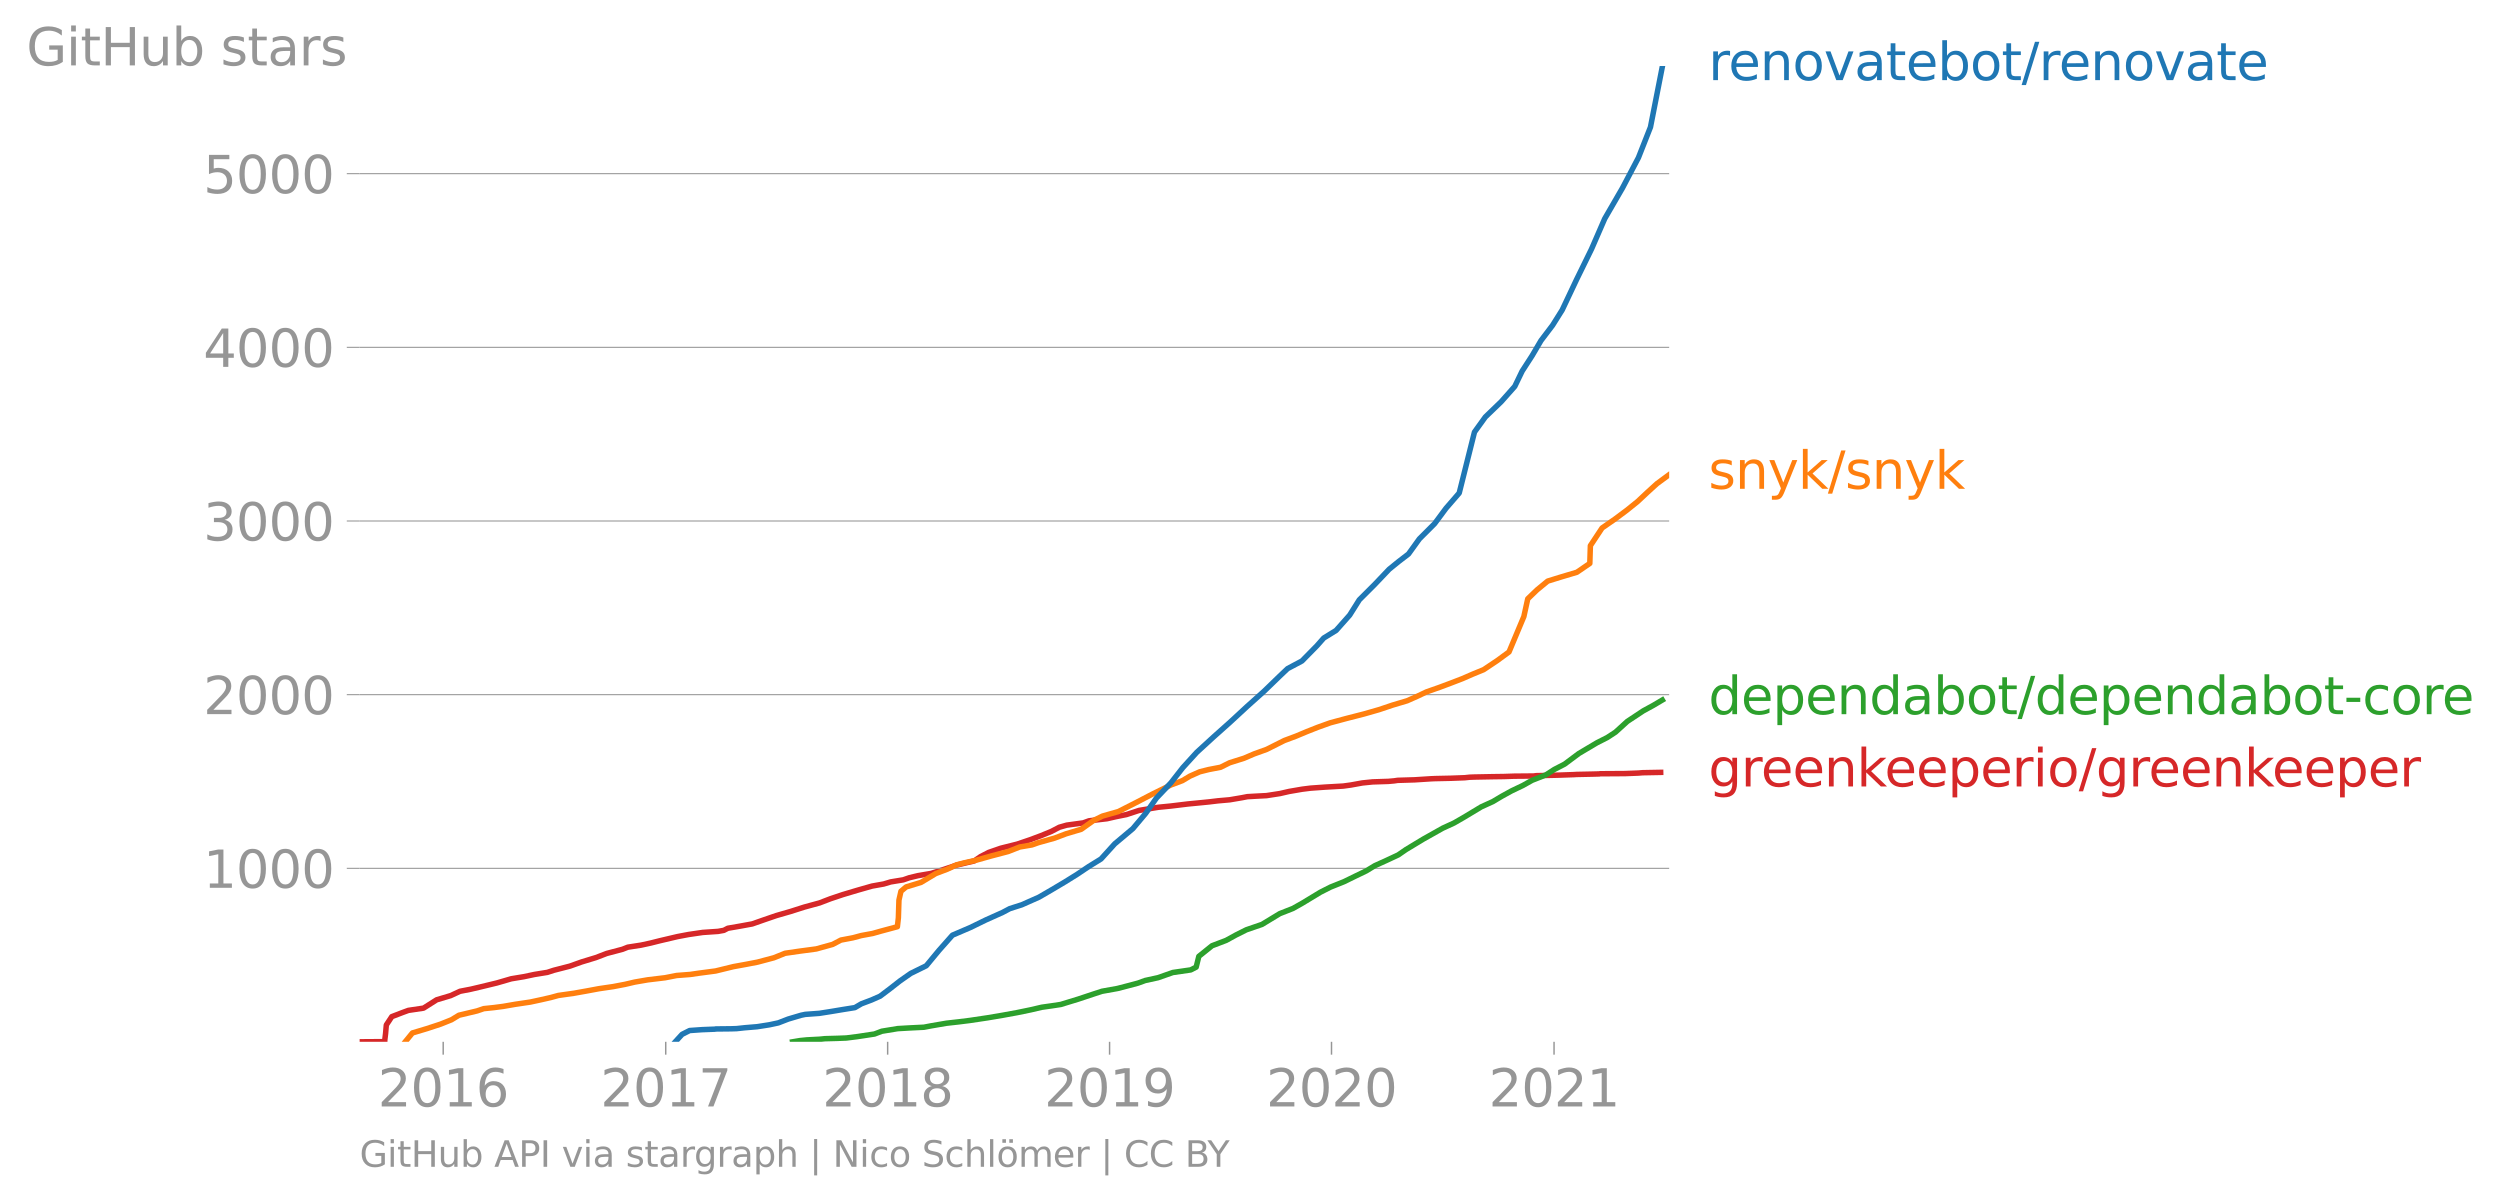 <svg height="436.912" viewBox="0 0 681.766 327.684" width="909.021" xmlns="http://www.w3.org/2000/svg" xmlns:xlink="http://www.w3.org/1999/xlink"><defs><style>*{stroke-linecap:butt;stroke-linejoin:round}</style></defs><g id="figure_1"><path d="M0 327.684h681.766V0H0z" style="fill:none" id="patch_1"/><g id="axes_1"><path d="M98.073 284.11h357.12V17.998H98.073z" style="fill:none" id="patch_2"/><path clip-path="url(#p3ea7e84ee9)" d="m98.073 284.11 6.845-.048.002-.094.006-.142.016-.285.07-.568.137-1.136.2-2.321 1.5-2.273 2.967-1.137 1.55-.568 4.132-.616 3.583-2.273 3.808-1.137 2.565-1.184 2.93-.568 2.419-.568 4.702-1.137 3.91-1.137 3.422-.568 2.924-.616 3.508-.568 1.745-.568 4.418-1.137 3.172-1.136 3.888-1.184 2.968-1.137 4.305-1.137 1.438-.568 3.657-.568 2.61-.569 2.445-.615 4.84-1.137 3.003-.568 3.876-.569 4.186-.284 1.574-.284 1.085-.568 3.28-.569 3.377-.615 3.25-1.137 3.309-1.136 3.93-1.137 3.71-1.184 4.16-1.137 2.966-1.136 3.393-1.137 3.965-1.184 3.985-1.137 3.187-.568 1.894-.568 3.445-.568 1.636-.569 2.366-.568 3.608-.616 3.578-1.136 3.39-1.137 4.775-1.137 1.734-1.184 2.212-1.136 3.28-1.137 4.522-1.136 3.486-1.184 3.04-1.137 2.763-1.137 2.174-1.136 2.003-.569 4.496-.615 1.578-.569 4.918-.568 2.472-.568 2.838-.569 3.46-1.136 3.477-.568 1.768-.285 3.357-.331 4.69-.568 2.95-.285 2.865-.284 2.361-.284 3.225-.284 3.334-.568 1.479-.285 2.49-.142 2.735-.142 3.674-.568 2.476-.568 3.57-.616 2.267-.284 3.958-.284 4.967-.284 2.081-.285 3.138-.568 2.796-.284 4.314-.142 1.57-.142.948-.142 4.662-.142 4.457-.285 1.094-.047 4.27-.095 3.811-.142 1.336-.142 1.297-.047 4.845-.095 3.224-.047 2.784-.095 5.272-.047.75-.095 2.181-.047 3.997-.095 4.057-.142.757-.048 4.402-.094 1.795-.048.221-.047 6.816-.047 3.653-.142 1.133-.095 4.91-.095" style="fill:none;stroke:#d62728;stroke-linecap:square;stroke-width:1.5" id="line2d_1"/><g id="matplotlib.axis_1"><g id="xtick_1"><g id="line2d_2"><defs><path d="M0 0v3.5" id="m528472d6dc" style="stroke:#969696;stroke-width:.4"/></defs><use style="fill:#969696;stroke:#969696;stroke-width:.4" x="120.862" xlink:href="#m528472d6dc" y="284.11"/></g><g style="fill:#969696" transform="matrix(.14 0 0 -.14 103.047 301.748)" id="text_1"><defs><path d="M1228 531h2203V0H469v531q359 372 979 998 621 627 780 809 303 340 423 576 121 236 121 464 0 372-261 606-261 235-680 235-297 0-627-103-329-103-704-313v638q381 153 712 231 332 78 607 78 725 0 1156-363 431-362 431-968 0-288-108-546-107-257-392-607-78-91-497-524-418-433-1181-1211z" id="DejaVuSans-32" transform="scale(.016)"/><path d="M2034 4250q-487 0-733-480-245-479-245-1442 0-959 245-1439 246-480 733-480 491 0 736 480 246 480 246 1439 0 963-246 1442-245 480-736 480zm0 500q785 0 1199-621 414-620 414-1801 0-1178-414-1799Q2819-91 2034-91q-784 0-1198 620-414 621-414 1799 0 1181 414 1801 414 621 1198 621z" id="DejaVuSans-30" transform="scale(.016)"/><path d="M794 531h1031v3560L703 3866v575l1116 225h631V531h1031V0H794v531z" id="DejaVuSans-31" transform="scale(.016)"/><path d="M2113 2584q-425 0-674-291-248-290-248-796 0-503 248-796 249-292 674-292t673 292q248 293 248 796 0 506-248 796-248 291-673 291zm1253 1979v-575q-238 112-480 171-242 60-480 60-625 0-955-422-329-422-376-1275 184 272 462 417 279 145 613 145 703 0 1111-427 408-426 408-1160 0-719-425-1154Q2819-91 2113-91q-810 0-1238 620-428 621-428 1799 0 1106 525 1764t1409 658q238 0 480-47t505-140z" id="DejaVuSans-36" transform="scale(.016)"/></defs><use xlink:href="#DejaVuSans-32"/><use x="63.623" xlink:href="#DejaVuSans-30"/><use x="127.246" xlink:href="#DejaVuSans-31"/><use x="190.869" xlink:href="#DejaVuSans-36"/></g></g><g id="xtick_2"><use style="fill:#969696;stroke:#969696;stroke-width:.4" x="181.548" xlink:href="#m528472d6dc" y="284.11" id="line2d_3"/><g style="fill:#969696" transform="matrix(.14 0 0 -.14 163.733 301.748)" id="text_2"><defs><path d="M525 4666h3000v-269L1831 0h-659l1594 4134H525v532z" id="DejaVuSans-37" transform="scale(.016)"/></defs><use xlink:href="#DejaVuSans-32"/><use x="63.623" xlink:href="#DejaVuSans-30"/><use x="127.246" xlink:href="#DejaVuSans-31"/><use x="190.869" xlink:href="#DejaVuSans-37"/></g></g><g id="xtick_3"><use style="fill:#969696;stroke:#969696;stroke-width:.4" x="242.069" xlink:href="#m528472d6dc" y="284.11" id="line2d_4"/><g style="fill:#969696" transform="matrix(.14 0 0 -.14 224.254 301.748)" id="text_3"><defs><path d="M2034 2216q-450 0-708-241-257-241-257-662 0-422 257-663 258-241 708-241t709 242q260 243 260 662 0 421-258 662-257 241-711 241zm-631 268q-406 100-633 378-226 279-226 679 0 559 398 884 399 325 1092 325 697 0 1094-325t397-884q0-400-227-679-226-278-629-378 456-106 710-416 255-309 255-755 0-679-414-1042Q2806-91 2034-91q-771 0-1186 362-414 363-414 1042 0 446 256 755 257 310 713 416zm-231 997q0-362 226-565 227-203 636-203 407 0 636 203 230 203 230 565 0 363-230 566-229 203-636 203-409 0-636-203-226-203-226-566z" id="DejaVuSans-38" transform="scale(.016)"/></defs><use xlink:href="#DejaVuSans-32"/><use x="63.623" xlink:href="#DejaVuSans-30"/><use x="127.246" xlink:href="#DejaVuSans-31"/><use x="190.869" xlink:href="#DejaVuSans-38"/></g></g><g id="xtick_4"><use style="fill:#969696;stroke:#969696;stroke-width:.4" x="302.59" xlink:href="#m528472d6dc" y="284.11" id="line2d_5"/><g style="fill:#969696" transform="matrix(.14 0 0 -.14 284.775 301.748)" id="text_4"><defs><path d="M703 97v575q238-113 481-172 244-59 479-59 625 0 954 420 330 420 377 1277-181-269-460-413-278-144-615-144-700 0-1108 423-408 424-408 1159 0 718 425 1152 425 435 1131 435 810 0 1236-621 427-620 427-1801 0-1103-524-1761Q2575-91 1691-91q-238 0-482 47Q966 3 703 97zm1256 1978q425 0 673 290 249 291 249 798 0 503-249 795-248 292-673 292t-673-292q-248-292-248-795 0-507 248-798 248-290 673-290z" id="DejaVuSans-39" transform="scale(.016)"/></defs><use xlink:href="#DejaVuSans-32"/><use x="63.623" xlink:href="#DejaVuSans-30"/><use x="127.246" xlink:href="#DejaVuSans-31"/><use x="190.869" xlink:href="#DejaVuSans-39"/></g></g><g id="xtick_5"><use style="fill:#969696;stroke:#969696;stroke-width:.4" x="363.111" xlink:href="#m528472d6dc" y="284.11" id="line2d_6"/><g style="fill:#969696" transform="matrix(.14 0 0 -.14 345.296 301.748)" id="text_5"><use xlink:href="#DejaVuSans-32"/><use x="63.623" xlink:href="#DejaVuSans-30"/><use x="127.246" xlink:href="#DejaVuSans-32"/><use x="190.869" xlink:href="#DejaVuSans-30"/></g></g><g id="xtick_6"><use style="fill:#969696;stroke:#969696;stroke-width:.4" x="423.797" xlink:href="#m528472d6dc" y="284.11" id="line2d_7"/><g style="fill:#969696" transform="matrix(.14 0 0 -.14 405.982 301.748)" id="text_6"><use xlink:href="#DejaVuSans-32"/><use x="63.623" xlink:href="#DejaVuSans-30"/><use x="127.246" xlink:href="#DejaVuSans-32"/><use x="190.869" xlink:href="#DejaVuSans-31"/></g></g></g><g id="matplotlib.axis_2"><g id="ytick_1"><path clip-path="url(#p3ea7e84ee9)" d="M98.073 236.798h357.12" style="fill:none;stroke:#969696;stroke-linecap:square;stroke-width:.3" id="line2d_8"/><g id="line2d_9"><defs><path d="M0 0h-3.5" id="ma10d2df169" style="stroke:#969696;stroke-width:.3"/></defs><use style="fill:#969696;stroke:#969696;stroke-width:.3" x="98.073" xlink:href="#ma10d2df169" y="236.798"/></g><g style="fill:#969696" transform="matrix(.14 0 0 -.14 55.443 242.117)" id="text_7"><use xlink:href="#DejaVuSans-31"/><use x="63.623" xlink:href="#DejaVuSans-30"/><use x="127.246" xlink:href="#DejaVuSans-30"/><use x="190.869" xlink:href="#DejaVuSans-30"/></g></g><g id="ytick_2"><path clip-path="url(#p3ea7e84ee9)" d="M98.073 189.439h357.12" style="fill:none;stroke:#969696;stroke-linecap:square;stroke-width:.3" id="line2d_10"/><use style="fill:#969696;stroke:#969696;stroke-width:.3" x="98.073" xlink:href="#ma10d2df169" y="189.439" id="line2d_11"/><g style="fill:#969696" transform="matrix(.14 0 0 -.14 55.443 194.757)" id="text_8"><use xlink:href="#DejaVuSans-32"/><use x="63.623" xlink:href="#DejaVuSans-30"/><use x="127.246" xlink:href="#DejaVuSans-30"/><use x="190.869" xlink:href="#DejaVuSans-30"/></g></g><g id="ytick_3"><path clip-path="url(#p3ea7e84ee9)" d="M98.073 142.08h357.12" style="fill:none;stroke:#969696;stroke-linecap:square;stroke-width:.3" id="line2d_12"/><use style="fill:#969696;stroke:#969696;stroke-width:.3" x="98.073" xlink:href="#ma10d2df169" y="142.079" id="line2d_13"/><g style="fill:#969696" transform="matrix(.14 0 0 -.14 55.443 147.398)" id="text_9"><defs><path d="M2597 2516q453-97 707-404 255-306 255-756 0-690-475-1069Q2609-91 1734-91q-293 0-604 58T488 141v609q262-153 574-231 313-78 654-78 593 0 904 234t311 681q0 413-289 645-289 233-804 233h-544v519h569q465 0 712 186t247 536q0 359-255 551-254 193-729 193-260 0-557-57-297-56-653-174v562q360 100 674 150t592 50q719 0 1137-327 419-326 419-882 0-388-222-655t-631-370z" id="DejaVuSans-33" transform="scale(.016)"/></defs><use xlink:href="#DejaVuSans-33"/><use x="63.623" xlink:href="#DejaVuSans-30"/><use x="127.246" xlink:href="#DejaVuSans-30"/><use x="190.869" xlink:href="#DejaVuSans-30"/></g></g><g id="ytick_4"><path clip-path="url(#p3ea7e84ee9)" d="M98.073 94.72h357.12" style="fill:none;stroke:#969696;stroke-linecap:square;stroke-width:.3" id="line2d_14"/><use style="fill:#969696;stroke:#969696;stroke-width:.3" x="98.073" xlink:href="#ma10d2df169" y="94.72" id="line2d_15"/><g style="fill:#969696" transform="matrix(.14 0 0 -.14 55.443 100.039)" id="text_10"><defs><path d="M2419 4116 825 1625h1594v2491zm-166 550h794V1625h666v-525h-666V0h-628v1100H313v609l1940 2957z" id="DejaVuSans-34" transform="scale(.016)"/></defs><use xlink:href="#DejaVuSans-34"/><use x="63.623" xlink:href="#DejaVuSans-30"/><use x="127.246" xlink:href="#DejaVuSans-30"/><use x="190.869" xlink:href="#DejaVuSans-30"/></g></g><g id="ytick_5"><path clip-path="url(#p3ea7e84ee9)" d="M98.073 47.36h357.12" style="fill:none;stroke:#969696;stroke-linecap:square;stroke-width:.3" id="line2d_16"/><use style="fill:#969696;stroke:#969696;stroke-width:.3" x="98.073" xlink:href="#ma10d2df169" y="47.361" id="line2d_17"/><g style="fill:#969696" transform="matrix(.14 0 0 -.14 55.443 52.68)" id="text_11"><defs><path d="M691 4666h2478v-532H1269V2991q137 47 274 70 138 23 276 23 781 0 1237-428 457-428 457-1159 0-753-469-1171Q2575-91 1722-91q-294 0-599 50Q819 9 494 109v635q281-153 581-228t634-75q541 0 856 284 316 284 316 772 0 487-316 771-315 285-856 285-253 0-505-56-251-56-513-175v2344z" id="DejaVuSans-35" transform="scale(.016)"/></defs><use xlink:href="#DejaVuSans-35"/><use x="63.623" xlink:href="#DejaVuSans-30"/><use x="127.246" xlink:href="#DejaVuSans-30"/><use x="190.869" xlink:href="#DejaVuSans-30"/></g></g><g style="fill:#969696" transform="matrix(.14 0 0 -.14 7.2 17.838)" id="text_12"><defs><path d="M3809 666v1253H2778v519h1656V434q-365-259-806-392-440-133-940-133-1094 0-1712 639-617 640-617 1780 0 1144 617 1783 618 639 1712 639 456 0 867-113 411-112 758-331v-672q-350 297-744 447t-828 150q-857 0-1287-478-429-478-429-1425 0-944 429-1422 430-478 1287-478 334 0 596 58 263 58 472 180z" id="DejaVuSans-47" transform="scale(.016)"/><path d="M603 3500h575V0H603v3500zm0 1363h575v-729H603v729z" id="DejaVuSans-69" transform="scale(.016)"/><path d="M1172 4494v-994h1184v-447H1172V1153q0-428 117-550t477-122h590V0h-590q-666 0-919 248-253 249-253 905v1900H172v447h422v994h578z" id="DejaVuSans-74" transform="scale(.016)"/><path d="M628 4666h631V2753h2294v1913h631V0h-631v2222H1259V0H628v4666z" id="DejaVuSans-48" transform="scale(.016)"/><path d="M544 1381v2119h575V1403q0-497 193-746 194-248 582-248 465 0 735 297 271 297 271 810v1984h575V0h-575v538q-209-319-486-474-276-155-642-155-603 0-916 375-312 375-312 1097zm1447 2203z" id="DejaVuSans-75" transform="scale(.016)"/><path d="M3116 1747q0 634-261 995t-717 361q-457 0-718-361t-261-995q0-634 261-995t718-361q456 0 717 361t261 995zM1159 2969q182 312 458 463 277 152 661 152 638 0 1036-506 399-506 399-1331T3314 415Q2916-91 2278-91q-384 0-661 152-276 152-458 464V0H581v4863h578V2969z" id="DejaVuSans-62" transform="scale(.016)"/><path d="M2834 3397v-544q-243 125-506 187-262 63-544 63-428 0-642-131t-214-394q0-200 153-314t616-217l197-44q612-131 870-370t258-667q0-488-386-773Q2250-91 1575-91q-281 0-586 55T347 128v594q319-166 628-249 309-82 613-82 406 0 624 139 219 139 219 392 0 234-158 359-157 125-692 241l-200 47q-534 112-772 345-237 233-237 639 0 494 350 762 350 269 994 269 318 0 599-47 282-46 519-140z" id="DejaVuSans-73" transform="scale(.016)"/><path d="M2194 1759q-697 0-966-159t-269-544q0-306 202-486 202-179 548-179 479 0 768 339t289 901v128h-572zm1147 238V0h-575v531q-197-318-491-470T1556-91q-537 0-855 302-317 302-317 808 0 590 395 890 396 300 1180 300h807v57q0 397-261 614t-733 217q-300 0-585-72-284-72-546-216v532q315 122 612 182 297 61 578 61 760 0 1135-394 375-393 375-1193z" id="DejaVuSans-61" transform="scale(.016)"/><path d="M2631 2963q-97 56-211 82-114 27-251 27-488 0-749-317t-261-911V0H581v3500h578v-544q182 319 472 473 291 155 707 155 59 0 131-8 72-7 159-23l3-590z" id="DejaVuSans-72" transform="scale(.016)"/></defs><use xlink:href="#DejaVuSans-47"/><use x="77.49" xlink:href="#DejaVuSans-69"/><use x="105.273" xlink:href="#DejaVuSans-74"/><use x="144.482" xlink:href="#DejaVuSans-48"/><use x="219.678" xlink:href="#DejaVuSans-75"/><use x="283.057" xlink:href="#DejaVuSans-62"/><use x="346.533" xlink:href="#DejaVuSans-20"/><use x="378.32" xlink:href="#DejaVuSans-73"/><use x="430.42" xlink:href="#DejaVuSans-74"/><use x="469.629" xlink:href="#DejaVuSans-61"/><use x="530.908" xlink:href="#DejaVuSans-72"/><use x="572.021" xlink:href="#DejaVuSans-73"/></g></g><path clip-path="url(#p3ea7e84ee9)" d="m216.144 284.11 1.988-.332 1.875-.19 3.569-.189 1.365-.142 3.43-.094 2.425-.095 3.008-.379 4.682-.71 1.997-.758 4.336-.71 3.293-.19 3.847-.19 1.986-.378 4.136-.71 3.386-.38 3.02-.378 4.764-.71 4.207-.711 3.892-.71 3.692-.758 3.05-.71 2.688-.38 2.49-.378 4.802-1.469 4.272-1.42 2.178-.71 4.228-.759 2.748-.71 2.852-.758 1.957-.71 3.484-.758 4.045-1.42 4.89-.711 1.477-.758.726-2.936 3.595-2.889 3.86-1.468 2.67-1.468 2.839-1.421 4.271-1.468 4.84-2.936 3.61-1.421 2.597-1.468 4.848-2.937 2.8-1.42 3.669-1.468 2.999-1.469 3.046-1.468 2.34-1.42 3.243-1.469 3.143-1.468 2.134-1.468 4.782-2.889 2.622-1.468 2.607-1.468 3.09-1.42 2.553-1.47 4.877-2.935 3.13-1.421 2.468-1.468 2.667-1.468 3.079-1.469 2.534-1.42 3.744-1.468 2.271-1.469 2.832-1.468 3.87-2.889 4.95-2.936 2.8-1.42 2.249-1.469 3.23-2.936 4.37-2.89 2.69-1.467 2.48-1.468" style="fill:none;stroke:#2ca02c;stroke-linecap:square;stroke-width:1.5" id="line2d_18"/><path clip-path="url(#p3ea7e84ee9)" d="m110.497 284.11 1.974-2.416 3.951-1.184 3.745-1.23 2.958-1.185 2.02-1.231 4.962-1.184 1.821-.616 2.729-.284 2.555-.332 3.284-.568 4.133-.615 2.852-.616 2.713-.616 2.074-.568 4.337-.616 3.441-.615 3.305-.616 3.872-.568 3.232-.616 2.637-.616 3.547-.615 4.738-.569 3.148-.615 3.72-.285 2.253-.331 4.661-.616 4.853-1.184 3.382-.615 3.2-.616 4.45-1.184 3.054-1.231 3.922-.569 4.594-.615 4.452-1.232 2.257-1.184 3.253-.615 2.303-.616 3.091-.568 2.178-.616 4.574-1.231.268-2.416.155-4.83.547-2.416 1.414-1.184 4.056-1.231 4.015-2.415 3.134-1.184 2.618-1.232 2.297-.568 2.823-.616 4.393-1.231 4.5-1.184 3.138-1.231 3.34-.569 1.753-.615 4.416-1.232 3.14-1.184 4.125-1.231 3.39-2.415 2.408-1.184 4.336-1.232 4.756-2.415 4.649-2.415 4.9-2.416 3.15-1.184 2.064-1.231 2.668-1.184 2.463-.616 3.207-.615 2.481-1.232 3.92-1.231 2.755-1.184 3.42-1.231 4.813-2.416 3.169-1.184 2.937-1.23 2.992-1.185 3.428-1.231 4.409-1.184 4.802-1.232 4.129-1.184 3.656-1.23 3.978-1.185 2.776-1.231 2.494-1.184 3.516-1.232 3.168-1.184 3.19-1.23 2.708-1.185 3.004-1.231 3.62-2.416 3.304-2.415 4.051-9.661 1.06-4.83 2.503-2.416 2.93-2.415 3.831-1.184 4.135-1.232 3.525-2.415.152-4.83 3.195-4.831 3.492-2.416 3.241-2.415 2.993-2.415 2.573-2.416 2.65-2.415 3.348-2.463" style="fill:none;stroke:#ff7f0e;stroke-linecap:square;stroke-width:1.5" id="line2d_19"/><g style="fill:#1f77b4" transform="matrix(.14 0 0 -.14 465.907 21.86)" id="text_13"><defs><path d="M3597 1894v-281H953q38-594 358-905t892-311q331 0 642 81t618 244V178Q3153 47 2828-22t-659-69q-838 0-1327 487-489 488-489 1320 0 859 464 1363 464 505 1252 505 706 0 1117-455 411-454 411-1235zm-575 169q-6 471-264 752-258 282-683 282-481 0-770-272t-333-766l2050 4z" id="DejaVuSans-65" transform="scale(.016)"/><path d="M3513 2113V0h-575v2094q0 497-194 743-194 247-581 247-466 0-735-297-269-296-269-809V0H581v3500h578v-544q207 316 486 472 280 156 646 156 603 0 912-373 310-373 310-1098z" id="DejaVuSans-6e" transform="scale(.016)"/><path d="M1959 3097q-462 0-731-361t-269-989q0-628 267-989 268-361 733-361 460 0 728 362 269 363 269 988 0 622-269 986-268 364-728 364zm0 487q750 0 1178-488 429-487 429-1349 0-859-429-1349Q2709-91 1959-91q-753 0-1180 489-426 490-426 1349 0 862 426 1349 427 488 1180 488z" id="DejaVuSans-6f" transform="scale(.016)"/><path d="M191 3500h609L1894 563l1094 2937h609L2284 0h-781L191 3500z" id="DejaVuSans-76" transform="scale(.016)"/><path d="M1625 4666h531L531-594H0l1625 5260z" id="DejaVuSans-2f" transform="scale(.016)"/></defs><use xlink:href="#DejaVuSans-72"/><use x="38.863" xlink:href="#DejaVuSans-65"/><use x="100.387" xlink:href="#DejaVuSans-6e"/><use x="163.766" xlink:href="#DejaVuSans-6f"/><use x="224.947" xlink:href="#DejaVuSans-76"/><use x="284.127" xlink:href="#DejaVuSans-61"/><use x="345.406" xlink:href="#DejaVuSans-74"/><use x="384.615" xlink:href="#DejaVuSans-65"/><use x="446.139" xlink:href="#DejaVuSans-62"/><use x="509.615" xlink:href="#DejaVuSans-6f"/><use x="570.797" xlink:href="#DejaVuSans-74"/><use x="610.006" xlink:href="#DejaVuSans-2f"/><use x="643.697" xlink:href="#DejaVuSans-72"/><use x="682.561" xlink:href="#DejaVuSans-65"/><use x="744.084" xlink:href="#DejaVuSans-6e"/><use x="807.463" xlink:href="#DejaVuSans-6f"/><use x="868.645" xlink:href="#DejaVuSans-76"/><use x="927.824" xlink:href="#DejaVuSans-61"/><use x="989.104" xlink:href="#DejaVuSans-74"/><use x="1028.313" xlink:href="#DejaVuSans-65"/></g><g style="fill:#ff7f0e" transform="matrix(.14 0 0 -.14 465.907 133.297)" id="text_14"><defs><path d="M2059-325q-243-625-475-815-231-191-618-191H506v481h338q237 0 368 113 132 112 291 531l103 262L191 3500h609L1894 763l1094 2737h609L2059-325z" id="DejaVuSans-79" transform="scale(.016)"/><path d="M581 4863h578V1991l1716 1509h734L1753 1863 3688 0h-750L1159 1709V0H581v4863z" id="DejaVuSans-6b" transform="scale(.016)"/></defs><use xlink:href="#DejaVuSans-73"/><use x="52.1" xlink:href="#DejaVuSans-6e"/><use x="115.479" xlink:href="#DejaVuSans-79"/><use x="174.658" xlink:href="#DejaVuSans-6b"/><use x="232.568" xlink:href="#DejaVuSans-2f"/><use x="266.26" xlink:href="#DejaVuSans-73"/><use x="318.359" xlink:href="#DejaVuSans-6e"/><use x="381.738" xlink:href="#DejaVuSans-79"/><use x="440.918" xlink:href="#DejaVuSans-6b"/></g><g style="fill:#2ca02c" transform="matrix(.14 0 0 -.14 465.907 194.77)" id="text_15"><defs><path d="M2906 2969v1894h575V0h-575v525q-181-312-458-464-276-152-664-152-634 0-1033 506-398 507-398 1332t398 1331q399 506 1033 506 388 0 664-152 277-151 458-463zM947 1747q0-634 261-995t717-361q456 0 718 361 263 361 263 995t-263 995q-262 361-718 361t-717-361q-261-361-261-995z" id="DejaVuSans-64" transform="scale(.016)"/><path d="M1159 525v-1856H581v4831h578v-531q182 312 458 463 277 152 661 152 638 0 1036-506 399-506 399-1331T3314 415Q2916-91 2278-91q-384 0-661 152-276 152-458 464zm1957 1222q0 634-261 995t-717 361q-457 0-718-361t-261-995q0-634 261-995t718-361q456 0 717 361t261 995z" id="DejaVuSans-70" transform="scale(.016)"/><path d="M313 2009h1684v-512H313v512z" id="DejaVuSans-2d" transform="scale(.016)"/><path d="M3122 3366v-538q-244 135-489 202t-495 67q-560 0-870-355-309-354-309-995t309-996q310-354 870-354 250 0 495 67t489 202V134Q2881 22 2623-34q-257-57-548-57-791 0-1257 497-465 497-465 1341 0 856 470 1346 471 491 1290 491 265 0 518-55 253-54 491-163z" id="DejaVuSans-63" transform="scale(.016)"/></defs><use xlink:href="#DejaVuSans-64"/><use x="63.477" xlink:href="#DejaVuSans-65"/><use x="125" xlink:href="#DejaVuSans-70"/><use x="188.477" xlink:href="#DejaVuSans-65"/><use x="250" xlink:href="#DejaVuSans-6e"/><use x="313.379" xlink:href="#DejaVuSans-64"/><use x="376.855" xlink:href="#DejaVuSans-61"/><use x="438.135" xlink:href="#DejaVuSans-62"/><use x="501.611" xlink:href="#DejaVuSans-6f"/><use x="562.793" xlink:href="#DejaVuSans-74"/><use x="602.002" xlink:href="#DejaVuSans-2f"/><use x="635.693" xlink:href="#DejaVuSans-64"/><use x="699.17" xlink:href="#DejaVuSans-65"/><use x="760.693" xlink:href="#DejaVuSans-70"/><use x="824.17" xlink:href="#DejaVuSans-65"/><use x="885.693" xlink:href="#DejaVuSans-6e"/><use x="949.072" xlink:href="#DejaVuSans-64"/><use x="1012.549" xlink:href="#DejaVuSans-61"/><use x="1073.828" xlink:href="#DejaVuSans-62"/><use x="1137.305" xlink:href="#DejaVuSans-6f"/><use x="1198.486" xlink:href="#DejaVuSans-74"/><use x="1237.695" xlink:href="#DejaVuSans-2d"/><use x="1273.779" xlink:href="#DejaVuSans-63"/><use x="1328.76" xlink:href="#DejaVuSans-6f"/><use x="1389.941" xlink:href="#DejaVuSans-72"/><use x="1428.805" xlink:href="#DejaVuSans-65"/></g><g style="fill:#d62728" transform="matrix(.14 0 0 -.14 465.907 214.471)" id="text_16"><defs><path d="M2906 1791q0 625-258 968-257 344-723 344-462 0-720-344-258-343-258-968 0-622 258-966t720-344q466 0 723 344 258 344 258 966zm575-1357q0-893-397-1329-396-436-1215-436-303 0-572 45t-522 139v559q253-137 500-202 247-66 503-66 566 0 847 295t281 892v285q-178-310-456-463T1784 0Q1141 0 747 490 353 981 353 1791q0 812 394 1302 394 491 1037 491 388 0 666-153t456-462v531h575V434z" id="DejaVuSans-67" transform="scale(.016)"/></defs><use xlink:href="#DejaVuSans-67"/><use x="63.477" xlink:href="#DejaVuSans-72"/><use x="102.34" xlink:href="#DejaVuSans-65"/><use x="163.863" xlink:href="#DejaVuSans-65"/><use x="225.387" xlink:href="#DejaVuSans-6e"/><use x="288.766" xlink:href="#DejaVuSans-6b"/><use x="343.051" xlink:href="#DejaVuSans-65"/><use x="404.574" xlink:href="#DejaVuSans-65"/><use x="466.098" xlink:href="#DejaVuSans-70"/><use x="529.574" xlink:href="#DejaVuSans-65"/><use x="591.098" xlink:href="#DejaVuSans-72"/><use x="632.211" xlink:href="#DejaVuSans-69"/><use x="659.994" xlink:href="#DejaVuSans-6f"/><use x="721.176" xlink:href="#DejaVuSans-2f"/><use x="754.867" xlink:href="#DejaVuSans-67"/><use x="818.344" xlink:href="#DejaVuSans-72"/><use x="857.207" xlink:href="#DejaVuSans-65"/><use x="918.73" xlink:href="#DejaVuSans-65"/><use x="980.254" xlink:href="#DejaVuSans-6e"/><use x="1043.633" xlink:href="#DejaVuSans-6b"/><use x="1097.918" xlink:href="#DejaVuSans-65"/><use x="1159.441" xlink:href="#DejaVuSans-65"/><use x="1220.965" xlink:href="#DejaVuSans-70"/><use x="1284.441" xlink:href="#DejaVuSans-65"/><use x="1345.965" xlink:href="#DejaVuSans-72"/></g><g style="fill:#969696" transform="matrix(.097 0 0 -.097 98.073 318.194)" id="text_17"><defs><path d="m2188 4044-857-2322h1716l-859 2322zm-357 622h716L4325 0h-656l-425 1197H1141L716 0H50l1781 4666z" id="DejaVuSans-41" transform="scale(.016)"/><path d="M1259 4147V2394h794q441 0 681 228 241 228 241 650 0 419-241 647-240 228-681 228h-794zm-631 519h1425q785 0 1186-355 402-355 402-1039 0-691-402-1044-401-353-1186-353h-794V0H628v4666z" id="DejaVuSans-50" transform="scale(.016)"/><path d="M628 4666h631V0H628v4666z" id="DejaVuSans-49" transform="scale(.016)"/><path d="M3513 2113V0h-575v2094q0 497-194 743-194 247-581 247-466 0-735-297-269-296-269-809V0H581v4863h578V2956q207 316 486 472 280 156 646 156 603 0 912-373 310-373 310-1098z" id="DejaVuSans-68" transform="scale(.016)"/><path d="M1344 4891v-6400H813v6400h531z" id="DejaVuSans-7c" transform="scale(.016)"/><path d="M628 4666h850L3547 763v3903h612V0h-850L1241 3903V0H628v4666z" id="DejaVuSans-4e" transform="scale(.016)"/><path d="M3425 4513v-616q-359 172-678 256-319 85-616 85-515 0-795-200t-280-569q0-310 186-468 186-157 705-254l381-78q706-135 1042-474t336-907q0-679-455-1029Q2797-91 1919-91q-331 0-705 75-373 75-773 222v650q384-215 753-325 369-109 725-109 540 0 834 212 294 213 294 607 0 343-211 537t-692 291l-385 75q-706 140-1022 440-315 300-315 835 0 619 436 975t1201 356q329 0 669-60 341-59 697-177z" id="DejaVuSans-53" transform="scale(.016)"/><path d="M603 4863h575V0H603v4863z" id="DejaVuSans-6c" transform="scale(.016)"/><path d="M1959 3097q-462 0-731-361t-269-989q0-628 267-989 268-361 733-361 460 0 728 362 269 363 269 988 0 622-269 986-268 364-728 364zm0 487q750 0 1178-488 429-487 429-1349 0-859-429-1349Q2709-91 1959-91q-753 0-1180 489-426 490-426 1349 0 862 426 1349 427 488 1180 488zm295 1266h634v-631h-634v631zm-1222 0h634v-631h-634v631z" id="DejaVuSans-f6" transform="scale(.016)"/><path d="M3328 2828q216 388 516 572t706 184q547 0 844-383 297-382 297-1088V0h-578v2094q0 503-179 746-178 244-543 244-447 0-707-297-259-296-259-809V0h-578v2094q0 506-178 748t-550 242q-441 0-701-298-259-298-259-808V0H581v3500h578v-544q197 322 472 475t653 153q382 0 649-194 267-193 395-562z" id="DejaVuSans-6d" transform="scale(.016)"/><path d="M4122 4306v-665q-319 297-680 443-361 147-767 147-800 0-1225-489t-425-1414q0-922 425-1411t1225-489q406 0 767 147t680 444V359q-331-225-702-338-370-112-782-112-1060 0-1670 648-609 649-609 1771 0 1125 609 1773 610 649 1670 649 418 0 788-111 371-111 696-333z" id="DejaVuSans-43" transform="scale(.016)"/><path d="M1259 2228V519h1013q509 0 754 211 246 211 246 645 0 438-246 645-245 208-754 208H1259zm0 1919V2741h935q462 0 688 173 227 174 227 530 0 353-227 528-226 175-688 175h-935zm-631 519h1613q722 0 1112-300 391-300 391-853 0-429-200-682t-588-315q466-100 724-418 258-317 258-792 0-625-425-966Q3088 0 2303 0H628v4666z" id="DejaVuSans-42" transform="scale(.016)"/><path d="M-13 4666h679l1293-1919 1285 1919h678L2272 2222V0h-634v2222L-13 4666z" id="DejaVuSans-59" transform="scale(.016)"/></defs><use xlink:href="#DejaVuSans-47"/><use x="77.49" xlink:href="#DejaVuSans-69"/><use x="105.273" xlink:href="#DejaVuSans-74"/><use x="144.482" xlink:href="#DejaVuSans-48"/><use x="219.678" xlink:href="#DejaVuSans-75"/><use x="283.057" xlink:href="#DejaVuSans-62"/><use x="346.533" xlink:href="#DejaVuSans-20"/><use x="378.32" xlink:href="#DejaVuSans-41"/><use x="446.729" xlink:href="#DejaVuSans-50"/><use x="507.031" xlink:href="#DejaVuSans-49"/><use x="536.523" xlink:href="#DejaVuSans-20"/><use x="568.311" xlink:href="#DejaVuSans-76"/><use x="627.49" xlink:href="#DejaVuSans-69"/><use x="655.273" xlink:href="#DejaVuSans-61"/><use x="716.553" xlink:href="#DejaVuSans-20"/><use x="748.34" xlink:href="#DejaVuSans-73"/><use x="800.439" xlink:href="#DejaVuSans-74"/><use x="839.648" xlink:href="#DejaVuSans-61"/><use x="900.928" xlink:href="#DejaVuSans-72"/><use x="940.291" xlink:href="#DejaVuSans-67"/><use x="1003.768" xlink:href="#DejaVuSans-72"/><use x="1044.881" xlink:href="#DejaVuSans-61"/><use x="1106.16" xlink:href="#DejaVuSans-70"/><use x="1169.637" xlink:href="#DejaVuSans-68"/><use x="1233.016" xlink:href="#DejaVuSans-20"/><use x="1264.803" xlink:href="#DejaVuSans-7c"/><use x="1298.494" xlink:href="#DejaVuSans-20"/><use x="1330.281" xlink:href="#DejaVuSans-4e"/><use x="1405.086" xlink:href="#DejaVuSans-69"/><use x="1432.869" xlink:href="#DejaVuSans-63"/><use x="1487.85" xlink:href="#DejaVuSans-6f"/><use x="1549.031" xlink:href="#DejaVuSans-20"/><use x="1580.818" xlink:href="#DejaVuSans-53"/><use x="1644.295" xlink:href="#DejaVuSans-63"/><use x="1699.275" xlink:href="#DejaVuSans-68"/><use x="1762.654" xlink:href="#DejaVuSans-6c"/><use x="1790.438" xlink:href="#DejaVuSans-f6"/><use x="1851.619" xlink:href="#DejaVuSans-6d"/><use x="1949.031" xlink:href="#DejaVuSans-65"/><use x="2010.555" xlink:href="#DejaVuSans-72"/><use x="2051.668" xlink:href="#DejaVuSans-20"/><use x="2083.455" xlink:href="#DejaVuSans-7c"/><use x="2117.146" xlink:href="#DejaVuSans-20"/><use x="2148.934" xlink:href="#DejaVuSans-43"/><use x="2218.758" xlink:href="#DejaVuSans-43"/><use x="2288.582" xlink:href="#DejaVuSans-20"/><use x="2320.369" xlink:href="#DejaVuSans-42"/><use x="2383.473" xlink:href="#DejaVuSans-59"/></g><path clip-path="url(#p3ea7e84ee9)" d="m184.145 284.11 1.864-2.037 2.064-1.042 3.384-.236 3.584-.142.08-.048 4.293-.047 1.47-.048 2.201-.236 3.404-.284 3.322-.521 2.438-.521 2.696-1.042 3.515-1.042 1.128-.237 3.865-.284 3.3-.521 3.127-.521 3.258-.521 1.779-1.042 2.762-1.042 2.348-1.042 2.761-2.084 2.66-2.083 2.918-2.037 4.232-2.084 3.448-4.167 3.687-4.168 4.862-2.084 4.274-2.083 4.543-2.037 1.965-1.042 3.269-1.042 4.694-2.084 3.58-2.083 3.509-2.084 3.345-2.084 3.104-2.084 3.378-2.084 3.733-4.12 4.96-4.167 3.503-4.168 2.926-4.168 3.927-4.12 3.265-4.168 3.794-4.167 4.552-4.168 4.615-4.12 4.504-4.168 4.649-4.167 4.31-4.168 2.146-2.036 3.915-2.084 4.097-4.168 1.839-2.084 3.377-2.083 3.697-4.168 2.624-4.168 4.173-4.167 3.965-4.168 2.565-2.084 2.713-2.084 2.97-4.12 4.164-4.167 3.09-4.168 3.607-4.168 4.163-16.623 2.967-4.12 4.326-4.168 3.696-4.167 2.013-4.168 2.693-4.168 2.45-4.167 3.16-4.168 2.615-4.167 3.918-8.288 4.083-8.335 3.605-8.288 4.826-8.336 4.359-8.287 3.284-8.336 3.274-16.67" style="fill:none;stroke:#1f77b4;stroke-linecap:square;stroke-width:1.5" id="line2d_20"/></g></g><defs><clipPath id="p3ea7e84ee9"><path d="M98.073 17.998h357.12V284.11H98.073z"/></clipPath></defs></svg>